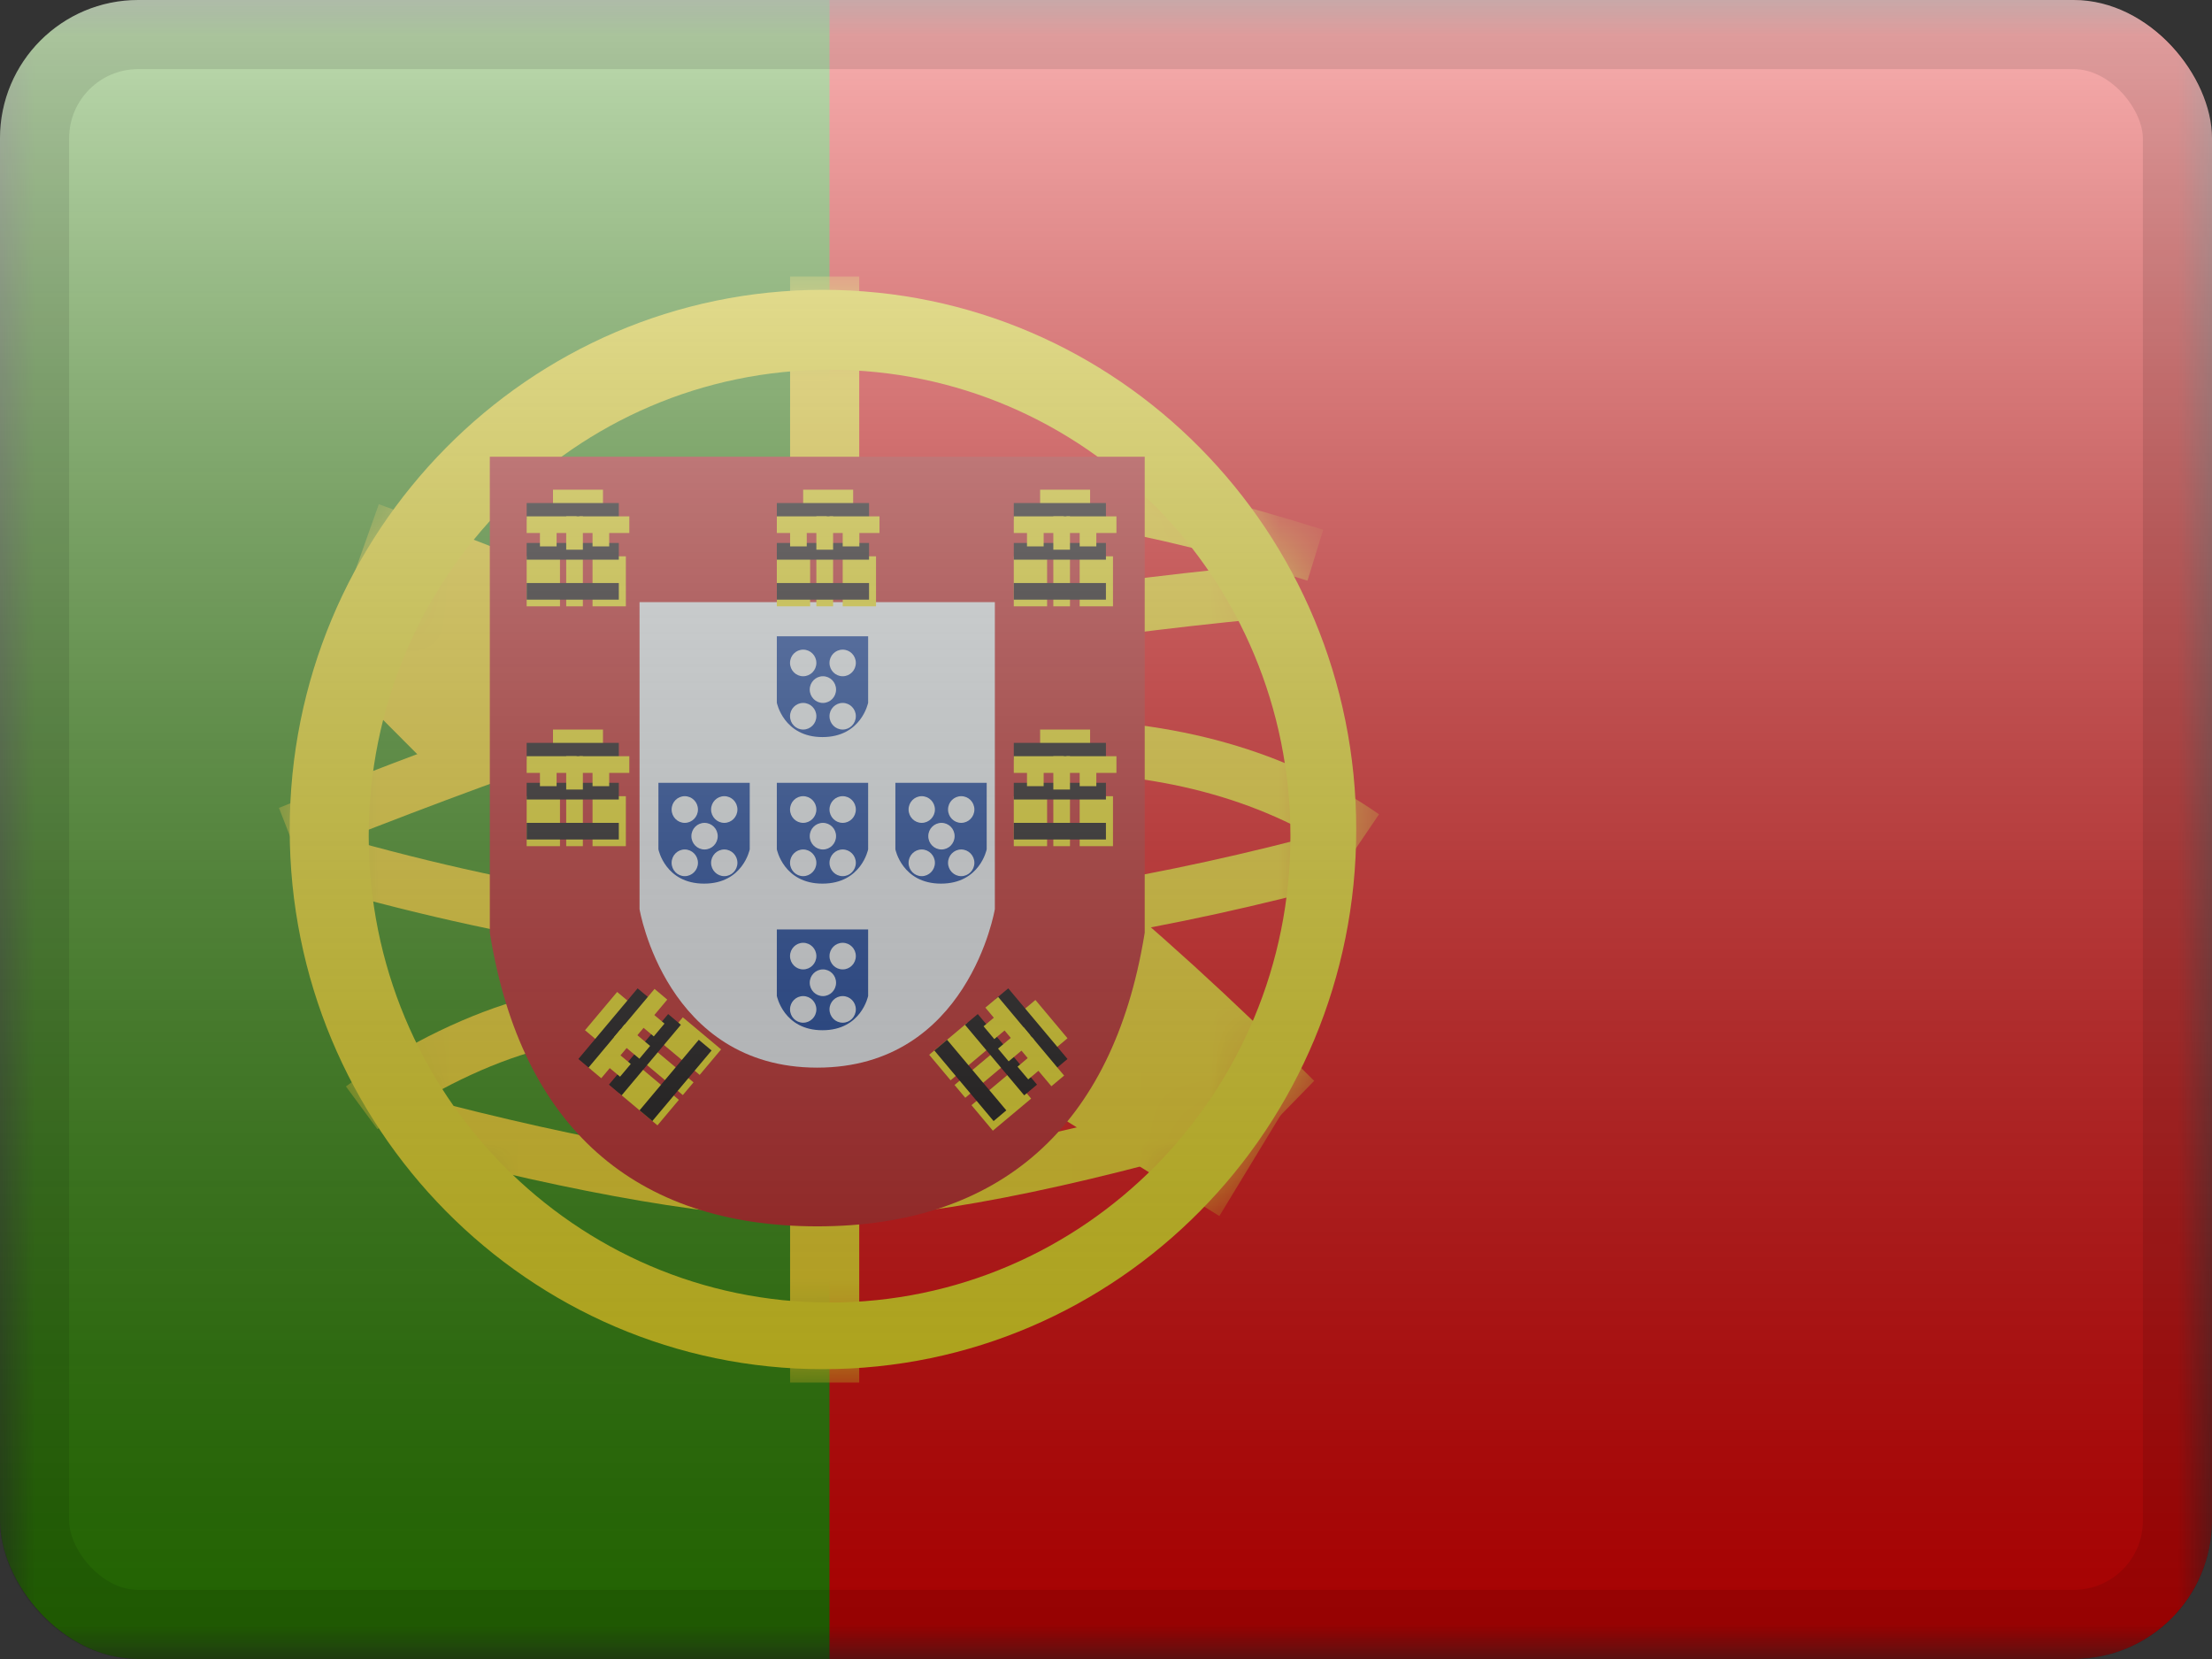 <svg width="32" height="24" viewBox="0 0 32 24" fill="none" xmlns="http://www.w3.org/2000/svg">
<rect x="0" y="0" width="32" height="24" fill="#333333" stroke="none"/>
<g clip-path="url(#clip0_230_24014)">
<mask id="mask0_230_24014" style="mask-type:luminance" maskUnits="userSpaceOnUse" x="0" y="0" width="32" height="24">
<rect width="32" height="24" fill="white"/>
</mask>
<g mask="url(#mask0_230_24014)">
<path fill-rule="evenodd" clip-rule="evenodd" d="M8 0H32V24H8V0Z" fill="#EF0000"/>
<path fill-rule="evenodd" clip-rule="evenodd" d="M0 0H12V24H0V0Z" fill="#2F8D00"/>
<mask id="mask1_230_24014" style="mask-type:luminance" maskUnits="userSpaceOnUse" x="4" y="4" width="16" height="16">
<path fill-rule="evenodd" clip-rule="evenodd" d="M11.906 19.807C7.645 19.807 4.191 16.312 4.191 12C4.191 7.688 7.645 4.193 11.906 4.193C16.166 4.193 19.62 7.688 19.62 12C19.62 16.312 16.166 19.807 11.906 19.807Z" fill="white"/>
</mask>
<g mask="url(#mask1_230_24014)">
<path fill-rule="evenodd" clip-rule="evenodd" d="M11.43 4H12.43V6.699H11.43V4Z" fill="#FFE017"/>
<path fill-rule="evenodd" clip-rule="evenodd" d="M11.43 17.494H12.43V20H11.43V17.494Z" fill="#FFE017"/>
<path d="M4.315 12.404L4.035 11.687C7.12 10.455 9.449 9.661 11.029 9.303C13.347 8.777 15.894 8.389 18.67 8.136L18.738 8.904C15.994 9.154 13.48 9.537 11.195 10.055C9.662 10.402 7.366 11.186 4.315 12.404Z" fill="#FFE017"/>
<path d="M19.142 7.664L18.915 8.4C16.584 7.664 14.684 7.347 13.224 7.445L13.174 6.676C14.741 6.571 16.729 6.902 19.142 7.664Z" fill="#FFE017"/>
<path d="M19.95 11.78L19.518 12.416C18.33 11.59 16.865 11.176 15.115 11.176V10.405C17.013 10.405 18.627 10.862 19.95 11.78Z" fill="#FFE017"/>
<path d="M19.302 12.011L19.499 12.755C16.937 13.45 14.531 13.843 12.281 13.936C10.016 14.029 7.376 13.634 4.359 12.753L4.571 12.012C7.514 12.872 10.075 13.255 12.25 13.166C14.441 13.075 16.792 12.691 19.302 12.011Z" fill="#FFE017"/>
<path d="M19.012 15.636L17.808 16.87C15.52 14.584 13.505 12.949 11.776 11.967C10.018 10.967 7.725 9.953 4.9 8.927L5.48 7.294C8.387 8.35 10.764 9.402 12.615 10.454C14.495 11.522 16.624 13.249 19.012 15.636Z" fill="#FFE017"/>
<path d="M5.46 16.335L5.004 15.717C5.068 15.669 5.181 15.589 5.338 15.488C5.596 15.32 5.883 15.152 6.192 14.995C7.042 14.564 7.895 14.295 8.708 14.27C8.748 14.269 8.788 14.268 8.827 14.268V15.039C8.796 15.039 8.764 15.04 8.731 15.041C8.046 15.062 7.293 15.299 6.533 15.685C6.25 15.828 5.986 15.982 5.749 16.136C5.667 16.19 5.594 16.239 5.531 16.284C5.495 16.309 5.471 16.327 5.46 16.335Z" fill="#FFE017"/>
<path d="M5.812 16.602L6.004 15.856C8.544 16.525 10.503 16.859 11.87 16.859C13.231 16.859 15.258 16.465 17.936 15.676L18.149 16.417C15.407 17.224 13.318 17.63 11.87 17.63C10.426 17.63 8.41 17.287 5.812 16.602Z" fill="#FFE017"/>
<path d="M4.824 9.694L6.031 8.462L7.799 10.236L6.592 11.468L4.824 9.694Z" fill="#FFE017"/>
<path d="M14.836 15.848L15.734 14.37L18.537 16.114L17.64 17.592L14.836 15.848Z" fill="#FFE017"/>
</g>
<path fill-rule="evenodd" clip-rule="evenodd" d="M4.191 12C4.191 16.312 7.645 19.807 11.906 19.807C16.166 19.807 19.62 16.312 19.62 12C19.62 7.688 16.166 4.193 11.906 4.193C7.645 4.193 4.191 7.688 4.191 12ZM18.668 12.096C18.668 15.823 15.683 18.843 12.001 18.843C8.319 18.843 5.334 15.823 5.334 12.096C5.334 8.37 8.319 5.349 12.001 5.349C15.683 5.349 18.668 8.37 18.668 12.096Z" fill="#F9E813"/>
<path d="M7.658 7.185V13.446C8.07 15.924 9.459 17.163 11.824 17.163C14.188 17.163 15.577 15.924 15.989 13.446V7.185H7.658Z" fill="white"/>
<path d="M7.086 6.607H16.56V13.494L16.552 13.542C16.094 16.294 14.472 17.741 11.823 17.741C9.174 17.741 7.551 16.294 7.094 13.542L7.086 13.494V6.607Z" fill="#C51918"/>
<path d="M9.252 8.711H14.392V13.152C14.392 13.152 14.01 15.445 11.822 15.445C9.633 15.445 9.252 13.152 9.252 13.152V8.711Z" fill="#F7FCFF"/>
<path fill-rule="evenodd" clip-rule="evenodd" d="M8 7.084H8.723V7.566H8V7.084Z" fill="#F9E813"/>
<path fill-rule="evenodd" clip-rule="evenodd" d="M7.619 7.277H8.952V7.518H7.619V7.277Z" fill="#060101"/>
<path fill-rule="evenodd" clip-rule="evenodd" d="M7.619 7.47H8.342V7.711H7.619V7.47Z" fill="#F9E813"/>
<path fill-rule="evenodd" clip-rule="evenodd" d="M8.381 7.47H9.104V7.711H8.381V7.47Z" fill="#F9E813"/>
<path fill-rule="evenodd" clip-rule="evenodd" d="M7.619 8.048H8.101V8.771H7.619V8.048Z" fill="#F9E813"/>
<path fill-rule="evenodd" clip-rule="evenodd" d="M8.572 8.048H9.054V8.771H8.572V8.048Z" fill="#F9E813"/>
<path fill-rule="evenodd" clip-rule="evenodd" d="M8.191 8.048H8.432V8.771H8.191V8.048Z" fill="#F9E813"/>
<path fill-rule="evenodd" clip-rule="evenodd" d="M7.619 7.855H8.952V8.096H7.619V7.855Z" fill="#060101"/>
<path fill-rule="evenodd" clip-rule="evenodd" d="M7.619 8.434H8.952V8.675H7.619V8.434Z" fill="#060101"/>
<path fill-rule="evenodd" clip-rule="evenodd" d="M7.811 7.663H8.052V7.904H7.811V7.663Z" fill="#F9E813"/>
<path fill-rule="evenodd" clip-rule="evenodd" d="M8.572 7.663H8.813V7.904H8.572V7.663Z" fill="#F9E813"/>
<path fill-rule="evenodd" clip-rule="evenodd" d="M8.191 7.47H8.432V7.952H8.191V7.47Z" fill="#F9E813"/>
<path fill-rule="evenodd" clip-rule="evenodd" d="M11.619 7.084H12.342V7.566H11.619V7.084Z" fill="#F9E813"/>
<path fill-rule="evenodd" clip-rule="evenodd" d="M11.238 7.277H12.572V7.518H11.238V7.277Z" fill="#060101"/>
<path fill-rule="evenodd" clip-rule="evenodd" d="M11.238 7.47H11.961V7.711H11.238V7.47Z" fill="#F9E813"/>
<path fill-rule="evenodd" clip-rule="evenodd" d="M12 7.47H12.723V7.711H12V7.47Z" fill="#F9E813"/>
<path fill-rule="evenodd" clip-rule="evenodd" d="M11.238 8.048H11.72V8.771H11.238V8.048Z" fill="#F9E813"/>
<path fill-rule="evenodd" clip-rule="evenodd" d="M12.191 8.048H12.673V8.771H12.191V8.048Z" fill="#F9E813"/>
<path fill-rule="evenodd" clip-rule="evenodd" d="M11.81 8.048H12.052V8.771H11.81V8.048Z" fill="#F9E813"/>
<path fill-rule="evenodd" clip-rule="evenodd" d="M11.238 7.855H12.572V8.096H11.238V7.855Z" fill="#060101"/>
<path fill-rule="evenodd" clip-rule="evenodd" d="M11.238 8.434H12.572V8.675H11.238V8.434Z" fill="#060101"/>
<path fill-rule="evenodd" clip-rule="evenodd" d="M11.43 7.663H11.671V7.904H11.43V7.663Z" fill="#F9E813"/>
<path fill-rule="evenodd" clip-rule="evenodd" d="M12.191 7.663H12.432V7.904H12.191V7.663Z" fill="#F9E813"/>
<path fill-rule="evenodd" clip-rule="evenodd" d="M11.81 7.47H12.052V7.952H11.81V7.47Z" fill="#F9E813"/>
<path fill-rule="evenodd" clip-rule="evenodd" d="M15.047 7.084H15.77V7.566H15.047V7.084Z" fill="#F9E813"/>
<path fill-rule="evenodd" clip-rule="evenodd" d="M14.666 7.277H15.999V7.518H14.666V7.277Z" fill="#060101"/>
<path fill-rule="evenodd" clip-rule="evenodd" d="M14.666 7.47H15.389V7.711H14.666V7.47Z" fill="#F9E813"/>
<path fill-rule="evenodd" clip-rule="evenodd" d="M15.428 7.47H16.151V7.711H15.428V7.47Z" fill="#F9E813"/>
<path fill-rule="evenodd" clip-rule="evenodd" d="M14.666 8.048H15.148V8.771H14.666V8.048Z" fill="#F9E813"/>
<path fill-rule="evenodd" clip-rule="evenodd" d="M15.619 8.048H16.101V8.771H15.619V8.048Z" fill="#F9E813"/>
<path fill-rule="evenodd" clip-rule="evenodd" d="M15.238 8.048H15.479V8.771H15.238V8.048Z" fill="#F9E813"/>
<path fill-rule="evenodd" clip-rule="evenodd" d="M14.666 7.855H15.999V8.096H14.666V7.855Z" fill="#060101"/>
<path fill-rule="evenodd" clip-rule="evenodd" d="M14.666 8.434H15.999V8.675H14.666V8.434Z" fill="#060101"/>
<path fill-rule="evenodd" clip-rule="evenodd" d="M14.857 7.663H15.098V7.904H14.857V7.663Z" fill="#F9E813"/>
<path fill-rule="evenodd" clip-rule="evenodd" d="M15.619 7.663H15.86V7.904H15.619V7.663Z" fill="#F9E813"/>
<path fill-rule="evenodd" clip-rule="evenodd" d="M15.238 7.47H15.479V7.952H15.238V7.47Z" fill="#F9E813"/>
<path fill-rule="evenodd" clip-rule="evenodd" d="M15.047 10.554H15.77V11.036H15.047V10.554Z" fill="#F9E813"/>
<path fill-rule="evenodd" clip-rule="evenodd" d="M14.666 10.747H15.999V10.988H14.666V10.747Z" fill="#060101"/>
<path fill-rule="evenodd" clip-rule="evenodd" d="M14.666 10.94H15.389V11.181H14.666V10.94Z" fill="#F9E813"/>
<path fill-rule="evenodd" clip-rule="evenodd" d="M15.428 10.94H16.151V11.181H15.428V10.94Z" fill="#F9E813"/>
<path fill-rule="evenodd" clip-rule="evenodd" d="M14.666 11.518H15.148V12.241H14.666V11.518Z" fill="#F9E813"/>
<path fill-rule="evenodd" clip-rule="evenodd" d="M15.619 11.518H16.101V12.241H15.619V11.518Z" fill="#F9E813"/>
<path fill-rule="evenodd" clip-rule="evenodd" d="M15.238 11.518H15.479V12.241H15.238V11.518Z" fill="#F9E813"/>
<path fill-rule="evenodd" clip-rule="evenodd" d="M14.666 11.325H15.999V11.566H14.666V11.325Z" fill="#060101"/>
<path fill-rule="evenodd" clip-rule="evenodd" d="M14.666 11.904H15.999V12.145H14.666V11.904Z" fill="#060101"/>
<path fill-rule="evenodd" clip-rule="evenodd" d="M14.857 11.133H15.098V11.373H14.857V11.133Z" fill="#F9E813"/>
<path fill-rule="evenodd" clip-rule="evenodd" d="M15.619 11.133H15.86V11.373H15.619V11.133Z" fill="#F9E813"/>
<path fill-rule="evenodd" clip-rule="evenodd" d="M15.238 10.94H15.479V11.422H15.238V10.94Z" fill="#F9E813"/>
<path fill-rule="evenodd" clip-rule="evenodd" d="M8 10.554H8.723V11.036H8V10.554Z" fill="#F9E813"/>
<path fill-rule="evenodd" clip-rule="evenodd" d="M7.619 10.747H8.952V10.988H7.619V10.747Z" fill="#060101"/>
<path fill-rule="evenodd" clip-rule="evenodd" d="M7.619 10.94H8.342V11.181H7.619V10.94Z" fill="#F9E813"/>
<path fill-rule="evenodd" clip-rule="evenodd" d="M8.381 10.94H9.104V11.181H8.381V10.94Z" fill="#F9E813"/>
<path fill-rule="evenodd" clip-rule="evenodd" d="M7.619 11.518H8.101V12.241H7.619V11.518Z" fill="#F9E813"/>
<path fill-rule="evenodd" clip-rule="evenodd" d="M8.572 11.518H9.054V12.241H8.572V11.518Z" fill="#F9E813"/>
<path fill-rule="evenodd" clip-rule="evenodd" d="M8.191 11.518H8.432V12.241H8.191V11.518Z" fill="#F9E813"/>
<path fill-rule="evenodd" clip-rule="evenodd" d="M7.619 11.325H8.952V11.566H7.619V11.325Z" fill="#060101"/>
<path fill-rule="evenodd" clip-rule="evenodd" d="M7.619 11.904H8.952V12.145H7.619V11.904Z" fill="#060101"/>
<path fill-rule="evenodd" clip-rule="evenodd" d="M7.811 11.133H8.052V11.373H7.811V11.133Z" fill="#F9E813"/>
<path fill-rule="evenodd" clip-rule="evenodd" d="M8.572 11.133H8.813V11.373H8.572V11.133Z" fill="#F9E813"/>
<path fill-rule="evenodd" clip-rule="evenodd" d="M8.191 10.94H8.432V11.422H8.191V10.94Z" fill="#F9E813"/>
<path fill-rule="evenodd" clip-rule="evenodd" d="M8.463 14.904L8.928 14.35L9.297 14.66L8.832 15.214L8.463 14.904Z" fill="#F9E813"/>
<path fill-rule="evenodd" clip-rule="evenodd" d="M8.367 15.32L9.224 14.298L9.409 14.453L8.552 15.475L8.367 15.32Z" fill="#060101"/>
<path fill-rule="evenodd" clip-rule="evenodd" d="M8.514 15.444L8.978 14.89L9.163 15.045L8.698 15.598L8.514 15.444Z" fill="#F9E813"/>
<path fill-rule="evenodd" clip-rule="evenodd" d="M9.004 14.86L9.469 14.306L9.653 14.461L9.188 15.015L9.004 14.86Z" fill="#F9E813"/>
<path fill-rule="evenodd" clip-rule="evenodd" d="M8.957 15.815L9.267 15.446L9.821 15.911L9.511 16.28L8.957 15.815Z" fill="#F9E813"/>
<path fill-rule="evenodd" clip-rule="evenodd" d="M9.568 15.086L9.878 14.717L10.432 15.181L10.122 15.55L9.568 15.086Z" fill="#F9E813"/>
<path fill-rule="evenodd" clip-rule="evenodd" d="M9.324 15.378L9.479 15.193L10.033 15.658L9.878 15.842L9.324 15.378Z" fill="#F9E813"/>
<path fill-rule="evenodd" clip-rule="evenodd" d="M8.809 15.691L9.666 14.67L9.85 14.825L8.993 15.846L8.809 15.691Z" fill="#060101"/>
<path fill-rule="evenodd" clip-rule="evenodd" d="M9.252 16.063L10.109 15.042L10.294 15.197L9.437 16.218L9.252 16.063Z" fill="#060101"/>
<path fill-rule="evenodd" clip-rule="evenodd" d="M8.785 15.422L8.94 15.237L9.125 15.392L8.97 15.576L8.785 15.422Z" fill="#F9E813"/>
<path fill-rule="evenodd" clip-rule="evenodd" d="M9.273 14.838L9.428 14.653L9.613 14.808L9.458 14.993L9.273 14.838Z" fill="#F9E813"/>
<path fill-rule="evenodd" clip-rule="evenodd" d="M8.881 15.006L9.036 14.821L9.405 15.131L9.25 15.316L8.881 15.006Z" fill="#F9E813"/>
<path fill-rule="evenodd" clip-rule="evenodd" d="M14.979 14.466L15.443 15.02L15.074 15.33L14.609 14.776L14.979 14.466Z" fill="#F9E813"/>
<path fill-rule="evenodd" clip-rule="evenodd" d="M14.586 14.298L15.443 15.32L15.258 15.475L14.401 14.453L14.586 14.298Z" fill="#060101"/>
<path fill-rule="evenodd" clip-rule="evenodd" d="M14.44 14.422L14.904 14.976L14.72 15.131L14.255 14.577L14.44 14.422Z" fill="#F9E813"/>
<path fill-rule="evenodd" clip-rule="evenodd" d="M14.93 15.006L15.394 15.56L15.21 15.714L14.745 15.161L14.93 15.006Z" fill="#F9E813"/>
<path fill-rule="evenodd" clip-rule="evenodd" d="M13.996 14.794L14.306 15.163L13.752 15.628L13.442 15.259L13.996 14.794Z" fill="#F9E813"/>
<path fill-rule="evenodd" clip-rule="evenodd" d="M14.607 15.524L14.917 15.893L14.363 16.357L14.054 15.988L14.607 15.524Z" fill="#F9E813"/>
<path fill-rule="evenodd" clip-rule="evenodd" d="M14.363 15.232L14.518 15.416L13.964 15.881L13.809 15.696L14.363 15.232Z" fill="#F9E813"/>
<path fill-rule="evenodd" clip-rule="evenodd" d="M14.145 14.67L15.002 15.691L14.817 15.846L13.96 14.825L14.145 14.67Z" fill="#060101"/>
<path fill-rule="evenodd" clip-rule="evenodd" d="M13.701 15.042L14.558 16.063L14.374 16.218L13.517 15.197L13.701 15.042Z" fill="#060101"/>
<path fill-rule="evenodd" clip-rule="evenodd" d="M14.414 14.692L14.569 14.877L14.384 15.032L14.229 14.847L14.414 14.692Z" fill="#F9E813"/>
<path fill-rule="evenodd" clip-rule="evenodd" d="M14.904 15.276L15.059 15.46L14.875 15.615L14.72 15.431L14.904 15.276Z" fill="#F9E813"/>
<path fill-rule="evenodd" clip-rule="evenodd" d="M14.807 14.86L14.961 15.045L14.592 15.354L14.438 15.17L14.807 14.86Z" fill="#F9E813"/>
<path fill-rule="evenodd" clip-rule="evenodd" d="M12.559 9.205H11.238V10.166C11.238 10.166 11.336 10.663 11.898 10.663C12.461 10.663 12.559 10.166 12.559 10.166V9.205ZM11.81 9.59C11.81 9.697 11.724 9.783 11.619 9.783C11.514 9.783 11.429 9.697 11.429 9.59C11.429 9.484 11.514 9.398 11.619 9.398C11.724 9.398 11.81 9.484 11.81 9.59ZM11.619 10.554C11.724 10.554 11.81 10.468 11.81 10.361C11.81 10.255 11.724 10.169 11.619 10.169C11.514 10.169 11.429 10.255 11.429 10.361C11.429 10.468 11.514 10.554 11.619 10.554ZM12.381 10.361C12.381 10.468 12.296 10.554 12.191 10.554C12.085 10.554 12 10.468 12 10.361C12 10.255 12.085 10.169 12.191 10.169C12.296 10.169 12.381 10.255 12.381 10.361ZM11.905 10.169C12.01 10.169 12.095 10.082 12.095 9.976C12.095 9.869 12.01 9.783 11.905 9.783C11.8 9.783 11.714 9.869 11.714 9.976C11.714 10.082 11.8 10.169 11.905 10.169ZM12.381 9.59C12.381 9.697 12.296 9.783 12.191 9.783C12.085 9.783 12 9.697 12 9.59C12 9.484 12.085 9.398 12.191 9.398C12.296 9.398 12.381 9.484 12.381 9.59Z" fill="#013399"/>
<path fill-rule="evenodd" clip-rule="evenodd" d="M12.559 11.325H11.238V12.287C11.238 12.287 11.336 12.783 11.898 12.783C12.461 12.783 12.559 12.287 12.559 12.287V11.325ZM11.81 11.711C11.81 11.817 11.724 11.904 11.619 11.904C11.514 11.904 11.429 11.817 11.429 11.711C11.429 11.604 11.514 11.518 11.619 11.518C11.724 11.518 11.81 11.604 11.81 11.711ZM11.619 12.675C11.724 12.675 11.81 12.588 11.81 12.482C11.81 12.376 11.724 12.289 11.619 12.289C11.514 12.289 11.429 12.376 11.429 12.482C11.429 12.588 11.514 12.675 11.619 12.675ZM12.381 12.482C12.381 12.588 12.296 12.675 12.191 12.675C12.085 12.675 12 12.588 12 12.482C12 12.376 12.085 12.289 12.191 12.289C12.296 12.289 12.381 12.376 12.381 12.482ZM11.905 12.289C12.01 12.289 12.095 12.203 12.095 12.096C12.095 11.99 12.01 11.904 11.905 11.904C11.8 11.904 11.714 11.99 11.714 12.096C11.714 12.203 11.8 12.289 11.905 12.289ZM12.381 11.711C12.381 11.817 12.296 11.904 12.191 11.904C12.085 11.904 12 11.817 12 11.711C12 11.604 12.085 11.518 12.191 11.518C12.296 11.518 12.381 11.604 12.381 11.711Z" fill="#013399"/>
<path fill-rule="evenodd" clip-rule="evenodd" d="M14.274 11.325H12.953V12.287C12.953 12.287 13.051 12.783 13.613 12.783C14.175 12.783 14.274 12.287 14.274 12.287V11.325ZM13.525 11.711C13.525 11.817 13.439 11.904 13.334 11.904C13.229 11.904 13.144 11.817 13.144 11.711C13.144 11.604 13.229 11.518 13.334 11.518C13.439 11.518 13.525 11.604 13.525 11.711ZM13.334 12.675C13.439 12.675 13.525 12.588 13.525 12.482C13.525 12.376 13.439 12.289 13.334 12.289C13.229 12.289 13.144 12.376 13.144 12.482C13.144 12.588 13.229 12.675 13.334 12.675ZM14.096 12.482C14.096 12.588 14.011 12.675 13.905 12.675C13.8 12.675 13.715 12.588 13.715 12.482C13.715 12.376 13.8 12.289 13.905 12.289C14.011 12.289 14.096 12.376 14.096 12.482ZM13.62 12.289C13.725 12.289 13.81 12.203 13.81 12.096C13.81 11.99 13.725 11.904 13.62 11.904C13.515 11.904 13.429 11.99 13.429 12.096C13.429 12.203 13.515 12.289 13.62 12.289ZM14.096 11.711C14.096 11.817 14.011 11.904 13.905 11.904C13.8 11.904 13.715 11.817 13.715 11.711C13.715 11.604 13.8 11.518 13.905 11.518C14.011 11.518 14.096 11.604 14.096 11.711Z" fill="#013399"/>
<path fill-rule="evenodd" clip-rule="evenodd" d="M10.846 11.325H9.525V12.287C9.525 12.287 9.623 12.783 10.186 12.783C10.748 12.783 10.846 12.287 10.846 12.287V11.325ZM10.097 11.711C10.097 11.817 10.011 11.904 9.906 11.904C9.801 11.904 9.716 11.817 9.716 11.711C9.716 11.604 9.801 11.518 9.906 11.518C10.011 11.518 10.097 11.604 10.097 11.711ZM9.906 12.675C10.011 12.675 10.097 12.588 10.097 12.482C10.097 12.376 10.011 12.289 9.906 12.289C9.801 12.289 9.716 12.376 9.716 12.482C9.716 12.588 9.801 12.675 9.906 12.675ZM10.668 12.482C10.668 12.588 10.583 12.675 10.478 12.675C10.373 12.675 10.287 12.588 10.287 12.482C10.287 12.376 10.373 12.289 10.478 12.289C10.583 12.289 10.668 12.376 10.668 12.482ZM10.192 12.289C10.297 12.289 10.383 12.203 10.383 12.096C10.383 11.99 10.297 11.904 10.192 11.904C10.087 11.904 10.002 11.99 10.002 12.096C10.002 12.203 10.087 12.289 10.192 12.289ZM10.668 11.711C10.668 11.817 10.583 11.904 10.478 11.904C10.373 11.904 10.287 11.817 10.287 11.711C10.287 11.604 10.373 11.518 10.478 11.518C10.583 11.518 10.668 11.604 10.668 11.711Z" fill="#013399"/>
<path fill-rule="evenodd" clip-rule="evenodd" d="M12.559 13.446H11.238V14.407C11.238 14.407 11.336 14.904 11.898 14.904C12.461 14.904 12.559 14.407 12.559 14.407V13.446ZM11.81 13.831C11.81 13.938 11.724 14.024 11.619 14.024C11.514 14.024 11.429 13.938 11.429 13.831C11.429 13.725 11.514 13.639 11.619 13.639C11.724 13.639 11.81 13.725 11.81 13.831ZM11.619 14.795C11.724 14.795 11.81 14.709 11.81 14.602C11.81 14.496 11.724 14.41 11.619 14.41C11.514 14.41 11.429 14.496 11.429 14.602C11.429 14.709 11.514 14.795 11.619 14.795ZM12.381 14.602C12.381 14.709 12.296 14.795 12.191 14.795C12.085 14.795 12 14.709 12 14.602C12 14.496 12.085 14.41 12.191 14.41C12.296 14.41 12.381 14.496 12.381 14.602ZM11.905 14.41C12.01 14.41 12.095 14.323 12.095 14.217C12.095 14.11 12.01 14.024 11.905 14.024C11.8 14.024 11.714 14.11 11.714 14.217C11.714 14.323 11.8 14.41 11.905 14.41ZM12.381 13.831C12.381 13.938 12.296 14.024 12.191 14.024C12.085 14.024 12 13.938 12 13.831C12 13.725 12.085 13.639 12.191 13.639C12.296 13.639 12.381 13.725 12.381 13.831Z" fill="#013399"/>
</g>
<rect width="32" height="24" fill="url(#paint0_linear_230_24014)" style="mix-blend-mode:overlay"/>
</g>
<rect x="0.5" y="0.5" width="31" height="23" rx="1.5" stroke="black" stroke-opacity="0.1"/>
<defs>
<linearGradient id="paint0_linear_230_24014" x1="16" y1="0" x2="16" y2="24" gradientUnits="userSpaceOnUse">
<stop stop-color="white" stop-opacity="0.7"/>
<stop offset="1" stop-opacity="0.3"/>
</linearGradient>
<clipPath id="clip0_230_24014">
<rect width="32" height="24" rx="2" fill="white"/>
</clipPath>
</defs>
</svg>
